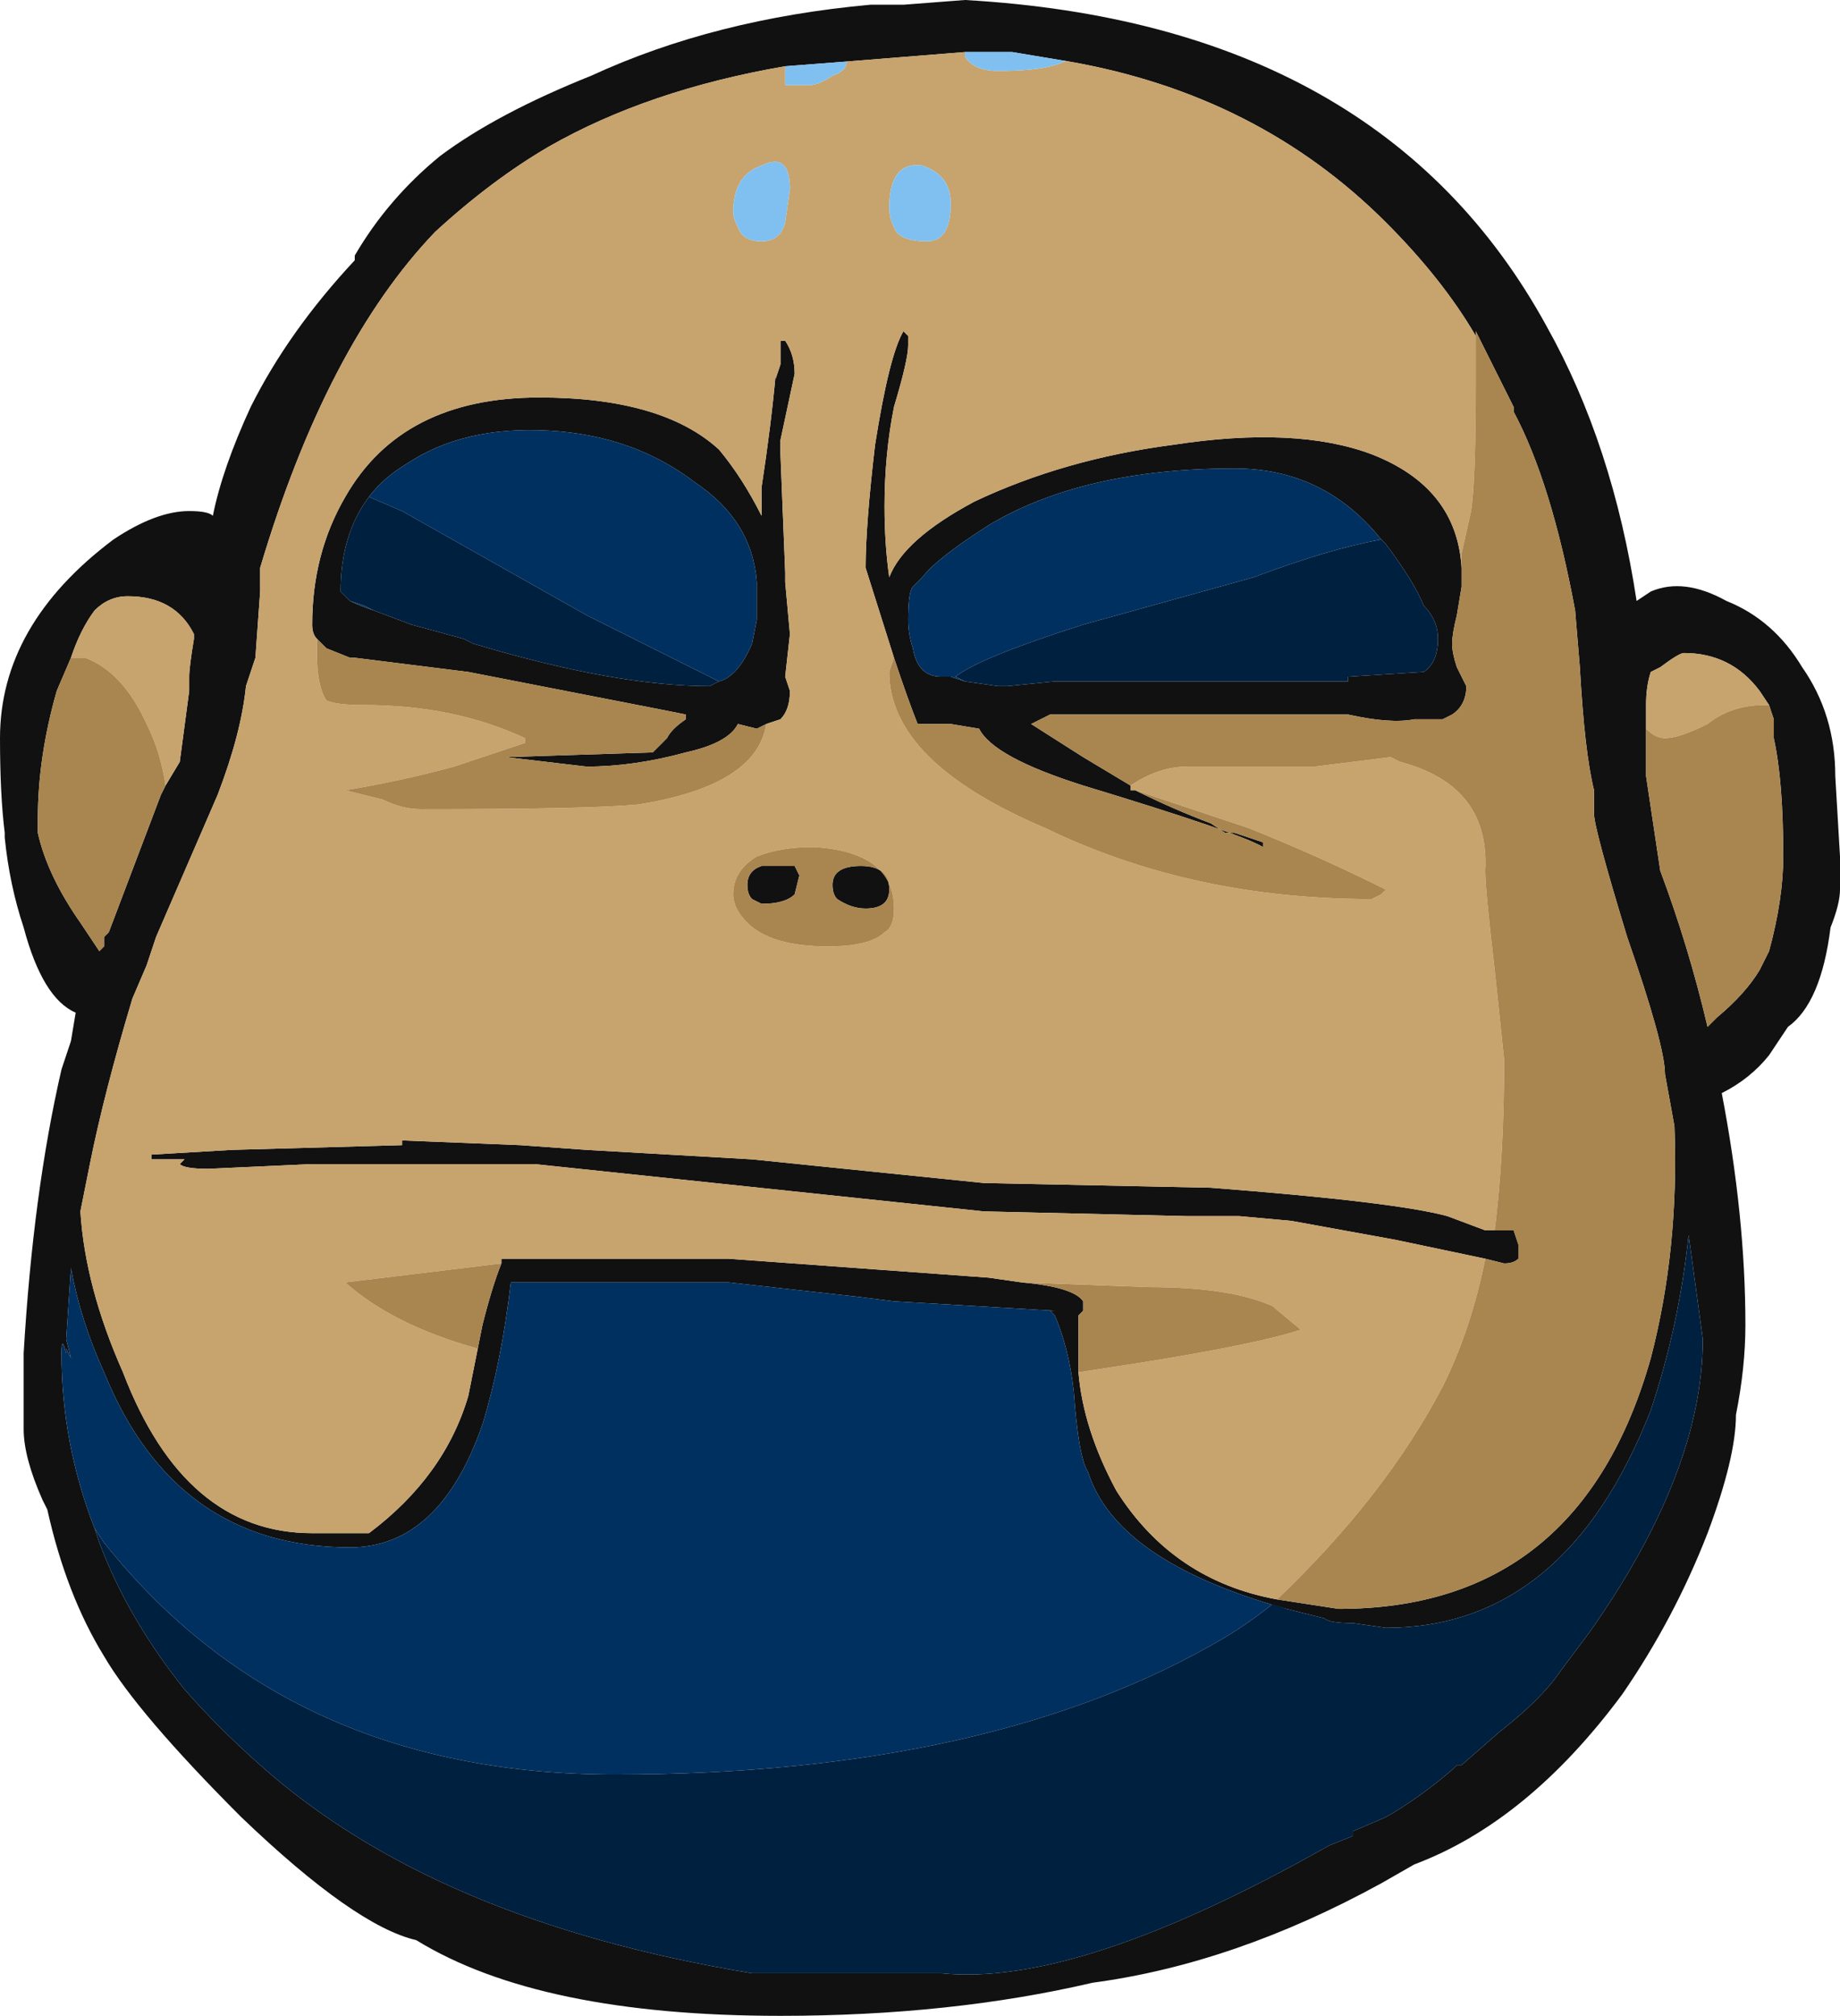 <?xml version="1.0" encoding="UTF-8" standalone="no"?>
<svg xmlns:ffdec="https://www.free-decompiler.com/flash" xmlns:xlink="http://www.w3.org/1999/xlink" ffdec:objectType="shape" height="21.3px" width="19.45px" xmlns="http://www.w3.org/2000/svg">
  <g transform="matrix(1.0, 0.0, 0.0, 1.0, -6.1, 25.1)">
    <path d="M19.6 -8.2 L20.25 -8.1 Q22.8 -8.1 23.55 -10.75 23.85 -11.9 23.8 -13.2 L23.7 -13.75 Q23.7 -14.05 23.3 -15.2 22.95 -16.35 22.95 -16.5 L22.95 -16.75 Q22.85 -17.15 22.8 -18.05 L22.75 -18.65 Q22.5 -20.0 22.1 -20.75 L22.1 -20.8 21.7 -21.6 21.7 -21.55 Q21.35 -22.15 20.75 -22.75 19.4 -24.1 17.4 -24.45 L16.8 -24.55 16.3 -24.55 15.05 -24.45 14.4 -24.4 Q12.95 -24.15 11.9 -23.55 11.3 -23.2 10.7 -22.65 9.55 -21.45 8.85 -19.1 L8.85 -18.85 8.8 -18.15 8.7 -17.85 Q8.65 -17.35 8.4 -16.7 L7.75 -15.2 7.65 -14.9 7.5 -14.55 Q7.2 -13.55 7.05 -12.8 L6.95 -12.3 Q7.0 -11.5 7.4 -10.6 8.05 -8.9 9.4 -8.9 L10.0 -8.9 Q10.8 -9.5 11.05 -10.35 L11.15 -10.85 11.2 -11.1 Q11.3 -11.5 11.4 -11.75 L11.4 -11.8 13.8 -11.8 16.55 -11.6 16.9 -11.55 Q17.45 -11.5 17.55 -11.35 L17.55 -11.25 17.5 -11.2 17.5 -10.6 Q17.55 -10.0 17.9 -9.35 18.5 -8.4 19.6 -8.2 M21.55 -19.1 L21.55 -18.9 21.5 -18.6 Q21.45 -18.4 21.45 -18.3 21.45 -18.2 21.5 -18.05 L21.6 -17.85 Q21.6 -17.65 21.45 -17.55 L21.35 -17.5 21.05 -17.5 Q20.8 -17.45 20.35 -17.55 L17.2 -17.55 17.0 -17.45 17.55 -17.1 18.05 -16.8 18.05 -16.75 18.1 -16.75 Q18.5 -16.55 18.9 -16.4 L19.05 -16.3 19.15 -16.3 19.45 -16.2 19.45 -16.15 Q19.2 -16.3 17.55 -16.8 16.6 -17.1 16.45 -17.4 L16.15 -17.45 15.8 -17.45 Q15.7 -17.7 15.55 -18.15 L15.25 -19.1 Q15.25 -19.55 15.35 -20.4 15.5 -21.35 15.65 -21.6 L15.7 -21.55 15.7 -21.45 Q15.7 -21.3 15.55 -20.8 15.45 -20.3 15.45 -19.75 15.45 -19.35 15.5 -19.0 15.65 -19.4 16.4 -19.8 17.35 -20.25 18.5 -20.4 19.8 -20.6 20.6 -20.3 21.5 -19.95 21.55 -19.1 M21.9 -12.1 L22.1 -12.1 22.15 -11.95 22.15 -11.8 Q22.1 -11.75 22.0 -11.75 L21.8 -11.8 20.85 -12.0 19.75 -12.2 19.2 -12.25 18.65 -12.25 16.5 -12.3 11.75 -12.8 9.4 -12.8 8.3 -12.75 Q8.05 -12.75 8.0 -12.8 L8.05 -12.85 7.7 -12.85 7.7 -12.9 8.55 -12.95 10.35 -13.0 10.35 -13.05 11.6 -13.0 12.3 -12.95 14.05 -12.85 16.5 -12.6 18.9 -12.55 Q20.85 -12.4 21.4 -12.25 L21.8 -12.1 21.9 -12.1 M16.3 -25.1 Q20.7 -24.85 22.45 -21.65 23.15 -20.4 23.4 -18.75 L23.55 -18.85 Q23.9 -19.0 24.35 -18.75 24.85 -18.55 25.15 -18.05 25.5 -17.55 25.5 -16.9 L25.55 -16.05 25.55 -15.7 Q25.55 -15.55 25.45 -15.3 25.35 -14.5 25.0 -14.25 L24.8 -13.95 Q24.6 -13.7 24.3 -13.55 24.55 -12.25 24.55 -11.1 24.55 -10.65 24.45 -10.15 24.45 -9.7 24.15 -8.9 23.8 -8.0 23.25 -7.2 22.25 -5.85 21.05 -5.4 L20.7 -5.2 Q19.15 -4.35 17.65 -4.15 16.15 -3.8 14.35 -3.8 11.8 -3.8 10.5 -4.6 9.85 -4.75 8.65 -5.9 7.55 -7.0 7.2 -7.6 6.8 -8.25 6.6 -9.15 L6.55 -9.25 Q6.35 -9.7 6.35 -10.0 L6.35 -10.3 Q6.35 -10.4 6.35 -10.5 L6.35 -10.8 Q6.45 -12.5 6.75 -13.8 L6.85 -14.1 6.9 -14.4 Q6.55 -14.55 6.35 -15.3 6.2 -15.75 6.15 -16.25 L6.15 -16.3 Q6.1 -16.7 6.1 -17.3 6.1 -18.5 7.3 -19.4 7.75 -19.7 8.1 -19.7 8.3 -19.7 8.35 -19.65 8.45 -20.15 8.75 -20.8 9.15 -21.6 9.85 -22.35 L9.85 -22.4 Q10.2 -23.0 10.75 -23.45 11.35 -23.9 12.35 -24.3 13.65 -24.9 15.3 -25.05 L15.65 -25.05 16.3 -25.1 M9.45 -18.35 Q9.4 -18.4 9.4 -18.5 9.4 -19.25 9.75 -19.85 10.35 -20.9 11.8 -20.9 13.1 -20.9 13.7 -20.35 13.95 -20.05 14.15 -19.65 L14.15 -19.95 Q14.25 -20.6 14.3 -21.15 L14.3 -21.1 14.35 -21.25 14.35 -21.5 14.4 -21.5 Q14.5 -21.35 14.5 -21.15 L14.35 -20.45 14.35 -20.3 14.4 -19.05 14.4 -18.95 14.45 -18.4 14.4 -17.95 14.45 -17.8 Q14.45 -17.6 14.35 -17.5 L14.2 -17.45 14.1 -17.4 13.9 -17.45 Q13.8 -17.25 13.35 -17.15 12.8 -17.0 12.3 -17.0 L11.45 -17.1 13.0 -17.15 13.15 -17.3 Q13.2 -17.4 13.35 -17.5 L13.35 -17.55 13.1 -17.6 11.05 -18.0 9.85 -18.15 9.8 -18.15 9.55 -18.25 9.45 -18.35 M20.7 -19.4 Q20.1 -20.15 19.15 -20.15 17.55 -20.15 16.55 -19.55 16.0 -19.2 15.85 -19.0 15.8 -18.95 15.75 -18.9 15.7 -18.85 15.7 -18.55 15.7 -18.4 15.75 -18.25 15.8 -17.95 16.05 -17.95 L16.15 -17.95 16.3 -17.9 16.65 -17.85 16.75 -17.85 17.25 -17.9 19.05 -17.9 19.1 -17.9 20.35 -17.9 20.35 -17.95 21.15 -18.0 Q21.3 -18.1 21.3 -18.35 21.3 -18.55 21.15 -18.7 21.05 -18.95 20.75 -19.35 L20.7 -19.4 M13.7 -17.9 Q13.9 -17.95 14.05 -18.3 L14.1 -18.55 14.1 -18.95 Q14.05 -19.6 13.45 -20.0 12.8 -20.5 11.9 -20.55 11.0 -20.6 10.4 -20.2 10.15 -20.05 10.0 -19.85 9.7 -19.45 9.7 -18.85 L9.8 -18.75 Q9.9 -18.7 10.05 -18.65 L10.45 -18.5 11.0 -18.35 11.1 -18.3 Q12.6 -17.85 13.6 -17.85 L13.7 -17.9 M14.0 -15.75 Q14.0 -15.9 14.15 -15.95 L14.5 -15.95 14.55 -15.85 14.5 -15.65 Q14.4 -15.55 14.15 -15.55 L14.05 -15.6 Q14.0 -15.65 14.0 -15.75 M15.25 -15.5 Q15.1 -15.5 14.95 -15.6 14.9 -15.65 14.9 -15.75 14.9 -15.95 15.2 -15.95 15.5 -15.95 15.5 -15.7 15.5 -15.5 15.25 -15.5 M6.85 -18.15 L6.7 -17.8 Q6.5 -17.1 6.5 -16.45 L6.5 -16.3 Q6.6 -15.85 6.95 -15.35 L7.15 -15.05 7.2 -15.1 7.2 -15.2 7.25 -15.25 7.8 -16.7 7.85 -16.8 8.0 -17.05 8.1 -17.8 8.1 -17.95 Q8.1 -18.05 8.15 -18.35 L8.15 -18.4 Q7.95 -18.8 7.45 -18.8 7.25 -18.8 7.1 -18.65 6.95 -18.45 6.85 -18.15 M19.7 -8.1 Q17.9 -8.6 17.6 -9.55 17.5 -9.7 17.45 -10.4 17.4 -10.85 17.25 -11.2 L17.2 -11.25 17.25 -11.25 15.55 -11.35 15.15 -11.4 13.8 -11.55 11.5 -11.55 Q11.4 -10.7 11.2 -10.05 10.75 -8.75 9.8 -8.75 7.95 -8.75 7.2 -10.6 6.95 -11.15 6.85 -11.7 L6.8 -10.95 6.85 -10.75 6.8 -10.85 6.8 -10.8 Q6.75 -11.0 6.75 -10.8 6.75 -9.85 7.1 -8.95 L7.15 -8.8 Q7.45 -8.0 8.05 -7.25 8.4 -6.85 8.85 -6.45 10.7 -4.8 14.05 -4.25 L16.05 -4.25 Q17.5 -4.1 20.15 -5.6 L20.4 -5.7 20.4 -5.75 20.75 -5.9 Q21.1 -6.1 21.45 -6.4 L21.5 -6.45 21.55 -6.45 21.95 -6.8 Q22.4 -7.15 22.6 -7.45 L22.9 -7.85 Q24.1 -9.55 24.1 -10.95 L23.95 -12.05 Q23.85 -11.1 23.55 -10.2 22.65 -7.9 20.75 -7.9 L20.4 -7.95 Q20.15 -7.95 20.1 -8.0 L19.7 -8.1 M24.8 -17.65 L24.7 -17.8 Q24.4 -18.2 23.9 -18.2 23.85 -18.2 23.65 -18.05 L23.55 -18.0 Q23.5 -17.85 23.5 -17.65 L23.5 -17.3 23.5 -16.9 23.65 -15.9 Q23.95 -15.1 24.15 -14.25 L24.25 -14.35 Q24.55 -14.6 24.7 -14.85 L24.8 -15.05 Q24.95 -15.6 24.95 -16.05 24.95 -16.85 24.85 -17.3 L24.85 -17.5 24.8 -17.65" fill="#111111" fill-rule="evenodd" stroke="none"/>
    <path d="M19.6 -8.2 Q18.5 -8.4 17.9 -9.35 17.55 -10.0 17.5 -10.6 L18.15 -10.7 Q19.4 -10.9 19.85 -11.05 L19.55 -11.3 Q19.1 -11.5 18.25 -11.5 L16.9 -11.55 16.55 -11.6 13.8 -11.8 11.4 -11.8 11.4 -11.75 9.75 -11.55 Q10.25 -11.1 11.15 -10.85 L11.05 -10.35 Q10.8 -9.5 10.0 -8.9 L9.4 -8.9 Q8.05 -8.9 7.4 -10.6 7.0 -11.5 6.95 -12.3 L7.05 -12.8 Q7.2 -13.55 7.5 -14.55 L7.65 -14.9 7.75 -15.2 8.4 -16.7 Q8.65 -17.35 8.7 -17.85 L8.8 -18.15 8.85 -18.85 8.85 -19.1 Q9.55 -21.45 10.7 -22.65 11.3 -23.2 11.9 -23.55 12.95 -24.15 14.4 -24.4 L14.4 -24.2 14.65 -24.2 Q14.75 -24.2 14.9 -24.3 15.05 -24.35 15.05 -24.45 L16.3 -24.55 16.3 -24.5 Q16.4 -24.35 16.65 -24.35 17.15 -24.35 17.35 -24.45 L17.4 -24.45 Q19.4 -24.1 20.75 -22.75 21.35 -22.15 21.7 -21.55 L21.7 -21.1 Q21.7 -20.0 21.65 -19.7 L21.55 -19.25 21.55 -19.1 Q21.5 -19.95 20.6 -20.3 19.8 -20.6 18.5 -20.4 17.35 -20.25 16.4 -19.8 15.65 -19.4 15.5 -19.0 15.45 -19.35 15.45 -19.75 15.45 -20.3 15.55 -20.8 15.7 -21.3 15.7 -21.45 L15.7 -21.55 15.65 -21.6 Q15.5 -21.35 15.35 -20.4 15.25 -19.55 15.25 -19.1 L15.55 -18.15 15.5 -18.0 Q15.5 -17.05 17.15 -16.35 18.7 -15.6 20.6 -15.6 L20.7 -15.65 20.75 -15.7 Q20.05 -16.05 19.3 -16.35 L18.1 -16.75 18.05 -16.75 18.05 -16.8 Q18.35 -17.0 18.65 -17.0 L20.0 -17.0 20.8 -17.1 20.9 -17.05 Q21.85 -16.8 21.8 -15.9 21.8 -15.7 21.9 -14.85 L22.0 -13.9 Q22.0 -12.9 21.9 -12.1 L21.8 -12.1 21.4 -12.25 Q20.85 -12.4 18.9 -12.55 L16.5 -12.6 14.05 -12.85 12.3 -12.95 11.6 -13.0 10.35 -13.05 10.35 -13.0 8.55 -12.95 7.7 -12.9 7.7 -12.85 8.05 -12.85 8.0 -12.8 Q8.05 -12.75 8.3 -12.75 L9.4 -12.8 11.75 -12.8 16.5 -12.3 18.65 -12.25 19.2 -12.25 19.75 -12.2 20.85 -12.0 21.8 -11.8 Q21.65 -11.05 21.35 -10.45 20.75 -9.3 19.6 -8.2 M14.45 -23.1 Q14.45 -23.5 14.15 -23.35 13.85 -23.25 13.85 -22.85 13.85 -22.8 13.9 -22.7 13.95 -22.55 14.15 -22.55 14.35 -22.55 14.4 -22.75 L14.45 -23.1 M14.2 -17.45 L14.35 -17.5 Q14.45 -17.6 14.45 -17.8 L14.4 -17.95 14.45 -18.4 14.4 -18.95 14.4 -19.05 14.35 -20.3 14.35 -20.45 14.5 -21.15 Q14.5 -21.35 14.4 -21.5 L14.35 -21.5 14.35 -21.25 14.3 -21.1 14.3 -21.15 Q14.25 -20.6 14.15 -19.95 L14.15 -19.65 Q13.95 -20.05 13.7 -20.35 13.1 -20.9 11.8 -20.9 10.35 -20.9 9.75 -19.85 9.4 -19.25 9.4 -18.5 9.4 -18.4 9.45 -18.35 L9.45 -18.2 Q9.45 -17.85 9.55 -17.7 9.65 -17.65 9.95 -17.65 10.9 -17.65 11.65 -17.3 L11.65 -17.25 10.9 -17.0 Q10.35 -16.85 9.75 -16.75 L10.15 -16.65 Q10.35 -16.55 10.55 -16.55 12.35 -16.55 12.85 -16.6 14.1 -16.8 14.2 -17.45 M15.5 -22.9 Q15.5 -22.8 15.55 -22.7 15.6 -22.55 15.9 -22.55 16.15 -22.55 16.15 -22.95 16.15 -23.25 15.85 -23.35 15.5 -23.4 15.5 -22.9 M13.85 -15.65 Q13.85 -15.5 14.0 -15.35 14.25 -15.1 14.85 -15.1 15.3 -15.1 15.45 -15.25 15.55 -15.3 15.55 -15.5 15.55 -16.1 14.7 -16.15 14.35 -16.15 14.1 -16.05 13.85 -15.9 13.85 -15.65 M6.85 -18.15 Q6.95 -18.45 7.1 -18.65 7.25 -18.8 7.45 -18.8 7.95 -18.8 8.15 -18.4 L8.15 -18.35 Q8.1 -18.05 8.1 -17.95 L8.1 -17.8 8.0 -17.05 7.85 -16.8 Q7.8 -17.15 7.65 -17.45 7.4 -18.0 7.0 -18.15 L6.85 -18.15 M23.5 -17.3 L23.5 -17.65 Q23.5 -17.85 23.55 -18.0 L23.65 -18.05 Q23.85 -18.2 23.9 -18.2 24.4 -18.2 24.7 -17.8 L24.8 -17.65 24.75 -17.65 Q24.4 -17.65 24.15 -17.45 23.85 -17.3 23.7 -17.3 23.6 -17.3 23.5 -17.4 L23.5 -17.3" fill="#c7a36d" fill-rule="evenodd" stroke="none"/>
    <path d="M21.7 -21.55 L21.7 -21.6 22.1 -20.8 22.1 -20.75 Q22.5 -20.0 22.75 -18.65 L22.8 -18.05 Q22.85 -17.15 22.95 -16.75 L22.95 -16.5 Q22.95 -16.35 23.3 -15.2 23.7 -14.05 23.7 -13.75 L23.8 -13.2 Q23.85 -11.9 23.55 -10.75 22.8 -8.1 20.25 -8.1 L19.6 -8.2 Q20.75 -9.3 21.35 -10.45 21.65 -11.05 21.8 -11.8 L22.0 -11.75 Q22.1 -11.75 22.15 -11.8 L22.15 -11.95 22.1 -12.1 21.9 -12.1 Q22.0 -12.9 22.0 -13.9 L21.9 -14.85 Q21.8 -15.7 21.8 -15.9 21.85 -16.8 20.9 -17.05 L20.8 -17.1 20.0 -17.0 18.65 -17.0 Q18.35 -17.0 18.05 -16.8 L17.55 -17.1 17.0 -17.45 17.2 -17.55 20.35 -17.55 Q20.8 -17.45 21.05 -17.5 L21.35 -17.5 21.45 -17.55 Q21.6 -17.65 21.6 -17.85 L21.5 -18.05 Q21.45 -18.2 21.45 -18.3 21.45 -18.4 21.5 -18.6 L21.55 -18.9 21.55 -19.1 21.55 -19.25 21.65 -19.7 Q21.7 -20.0 21.7 -21.1 L21.7 -21.55 M17.5 -10.6 L17.5 -11.2 17.55 -11.25 17.55 -11.35 Q17.45 -11.5 16.9 -11.55 L18.25 -11.5 Q19.1 -11.5 19.55 -11.3 L19.85 -11.05 Q19.4 -10.9 18.15 -10.7 L17.5 -10.6 M11.4 -11.75 Q11.3 -11.5 11.2 -11.1 L11.15 -10.85 Q10.25 -11.1 9.75 -11.55 L11.4 -11.75 M14.2 -17.45 Q14.1 -16.8 12.85 -16.6 12.35 -16.55 10.55 -16.55 10.35 -16.55 10.15 -16.65 L9.75 -16.75 Q10.35 -16.85 10.9 -17.0 L11.65 -17.25 11.65 -17.3 Q10.9 -17.65 9.95 -17.65 9.65 -17.65 9.55 -17.7 9.45 -17.85 9.45 -18.2 L9.45 -18.35 9.55 -18.25 9.8 -18.15 9.85 -18.15 11.05 -18.0 13.1 -17.6 13.35 -17.55 13.35 -17.5 Q13.2 -17.4 13.15 -17.3 L13.0 -17.15 11.45 -17.1 12.3 -17.0 Q12.8 -17.0 13.35 -17.15 13.8 -17.25 13.9 -17.45 L14.1 -17.4 14.2 -17.45 M15.55 -18.15 Q15.7 -17.7 15.8 -17.45 L16.15 -17.45 16.45 -17.4 Q16.6 -17.1 17.55 -16.8 19.2 -16.3 19.45 -16.15 L19.45 -16.2 19.15 -16.3 19.05 -16.3 18.9 -16.4 Q18.5 -16.55 18.1 -16.75 L19.3 -16.35 Q20.05 -16.05 20.75 -15.7 L20.7 -15.65 20.6 -15.6 Q18.7 -15.6 17.15 -16.35 15.5 -17.05 15.5 -18.0 L15.55 -18.15 M14.0 -15.75 Q14.0 -15.65 14.05 -15.6 L14.15 -15.55 Q14.4 -15.55 14.5 -15.65 L14.55 -15.85 14.5 -15.95 14.15 -15.95 Q14.0 -15.9 14.0 -15.75 M13.85 -15.65 Q13.85 -15.9 14.1 -16.05 14.35 -16.15 14.7 -16.15 15.55 -16.1 15.55 -15.5 15.55 -15.3 15.45 -15.25 15.3 -15.1 14.85 -15.1 14.25 -15.1 14.0 -15.35 13.85 -15.5 13.85 -15.65 M15.25 -15.5 Q15.5 -15.5 15.5 -15.7 15.5 -15.95 15.2 -15.95 14.9 -15.95 14.9 -15.75 14.9 -15.65 14.95 -15.6 15.1 -15.5 15.25 -15.5 M7.85 -16.8 L7.8 -16.7 7.25 -15.25 7.2 -15.2 7.2 -15.1 7.15 -15.05 6.95 -15.35 Q6.6 -15.85 6.5 -16.3 L6.5 -16.45 Q6.5 -17.1 6.7 -17.8 L6.85 -18.15 7.0 -18.15 Q7.4 -18.0 7.65 -17.45 7.8 -17.15 7.85 -16.8 M23.5 -17.3 L23.5 -17.4 Q23.6 -17.3 23.7 -17.3 23.85 -17.3 24.15 -17.45 24.4 -17.65 24.75 -17.65 L24.8 -17.65 24.85 -17.5 24.85 -17.3 Q24.95 -16.85 24.95 -16.05 24.95 -15.6 24.8 -15.05 L24.7 -14.85 Q24.55 -14.6 24.25 -14.35 L24.15 -14.25 Q23.95 -15.1 23.65 -15.9 L23.5 -16.9 23.5 -17.3" fill="#a9854f" fill-rule="evenodd" stroke="none"/>
    <path d="M16.3 -17.9 L16.15 -17.95 16.05 -17.95 Q15.8 -17.95 15.75 -18.25 15.7 -18.4 15.7 -18.55 15.7 -18.85 15.75 -18.9 15.8 -18.95 15.85 -19.0 16.0 -19.2 16.55 -19.55 17.55 -20.15 19.15 -20.15 20.1 -20.15 20.7 -19.4 20.15 -19.3 19.35 -19.0 L17.55 -18.5 Q16.45 -18.15 16.2 -17.95 L16.3 -17.9 M19.1 -17.9 L19.05 -17.9 19.1 -17.9 M10.0 -19.85 Q10.15 -20.05 10.4 -20.2 11.0 -20.6 11.9 -20.55 12.8 -20.5 13.45 -20.0 14.05 -19.6 14.1 -18.95 L14.1 -18.55 14.05 -18.3 Q13.9 -17.95 13.7 -17.9 L12.3 -18.6 10.35 -19.7 10.0 -19.85 M10.05 -18.65 Q9.9 -18.7 9.8 -18.75 L9.95 -18.7 10.05 -18.65 M7.1 -8.95 Q6.75 -9.85 6.75 -10.8 6.75 -11.0 6.8 -10.8 L6.8 -10.85 6.85 -10.75 6.8 -10.95 6.85 -11.7 Q6.95 -11.15 7.2 -10.6 7.95 -8.75 9.8 -8.75 10.75 -8.75 11.2 -10.05 11.4 -10.7 11.5 -11.55 L13.8 -11.55 15.15 -11.4 15.55 -11.35 17.25 -11.25 17.2 -11.25 17.25 -11.2 Q17.4 -10.85 17.45 -10.4 17.5 -9.7 17.6 -9.55 17.9 -8.6 19.7 -8.1 L19.55 -8.15 Q19.3 -7.95 19.05 -7.8 16.6 -6.35 12.6 -6.35 9.15 -6.35 7.2 -8.8 L7.1 -8.95" fill="#003060" fill-rule="evenodd" stroke="none"/>
    <path d="M20.7 -19.4 L20.75 -19.35 Q21.05 -18.95 21.15 -18.7 21.3 -18.55 21.3 -18.35 21.3 -18.1 21.15 -18.0 L20.35 -17.95 20.35 -17.9 19.1 -17.9 19.05 -17.9 17.25 -17.9 16.75 -17.85 16.65 -17.85 16.3 -17.9 16.2 -17.95 Q16.45 -18.15 17.55 -18.5 L19.35 -19.0 Q20.15 -19.3 20.7 -19.4 M10.0 -19.85 L10.35 -19.7 12.3 -18.6 13.7 -17.9 13.6 -17.85 Q12.6 -17.85 11.1 -18.3 L11.0 -18.35 10.45 -18.5 10.05 -18.65 9.95 -18.7 9.8 -18.75 9.7 -18.85 Q9.7 -19.45 10.0 -19.85 M19.7 -8.1 L20.1 -8.0 Q20.15 -7.95 20.4 -7.95 L20.75 -7.9 Q22.65 -7.9 23.55 -10.2 23.85 -11.1 23.95 -12.05 L24.1 -10.95 Q24.1 -9.55 22.9 -7.85 L22.6 -7.45 Q22.4 -7.15 21.95 -6.8 L21.55 -6.45 21.5 -6.45 21.45 -6.4 Q21.1 -6.1 20.75 -5.9 L20.4 -5.75 20.4 -5.7 20.15 -5.6 Q17.5 -4.1 16.05 -4.25 L14.05 -4.25 Q10.7 -4.8 8.85 -6.45 8.4 -6.85 8.05 -7.25 7.45 -8.0 7.15 -8.8 L7.1 -8.95 7.2 -8.8 Q9.15 -6.35 12.6 -6.35 16.6 -6.35 19.05 -7.8 19.3 -7.95 19.55 -8.15 L19.7 -8.1" fill="#002040" fill-rule="evenodd" stroke="none"/>
    <path d="M14.4 -24.4 L15.05 -24.45 Q15.05 -24.35 14.9 -24.3 14.75 -24.2 14.65 -24.2 L14.4 -24.2 14.4 -24.4 M16.3 -24.55 L16.8 -24.55 17.4 -24.45 17.35 -24.45 Q17.15 -24.35 16.65 -24.35 16.4 -24.35 16.3 -24.5 L16.3 -24.55 M14.45 -23.1 L14.4 -22.75 Q14.35 -22.55 14.15 -22.55 13.95 -22.55 13.9 -22.7 13.85 -22.8 13.85 -22.85 13.85 -23.25 14.15 -23.35 14.45 -23.5 14.45 -23.1 M15.5 -22.9 Q15.5 -23.4 15.85 -23.35 16.15 -23.25 16.15 -22.95 16.15 -22.55 15.9 -22.55 15.6 -22.55 15.55 -22.7 15.5 -22.8 15.5 -22.9" fill="#80c0f0" fill-rule="evenodd" stroke="none"/>
  </g>
</svg>
